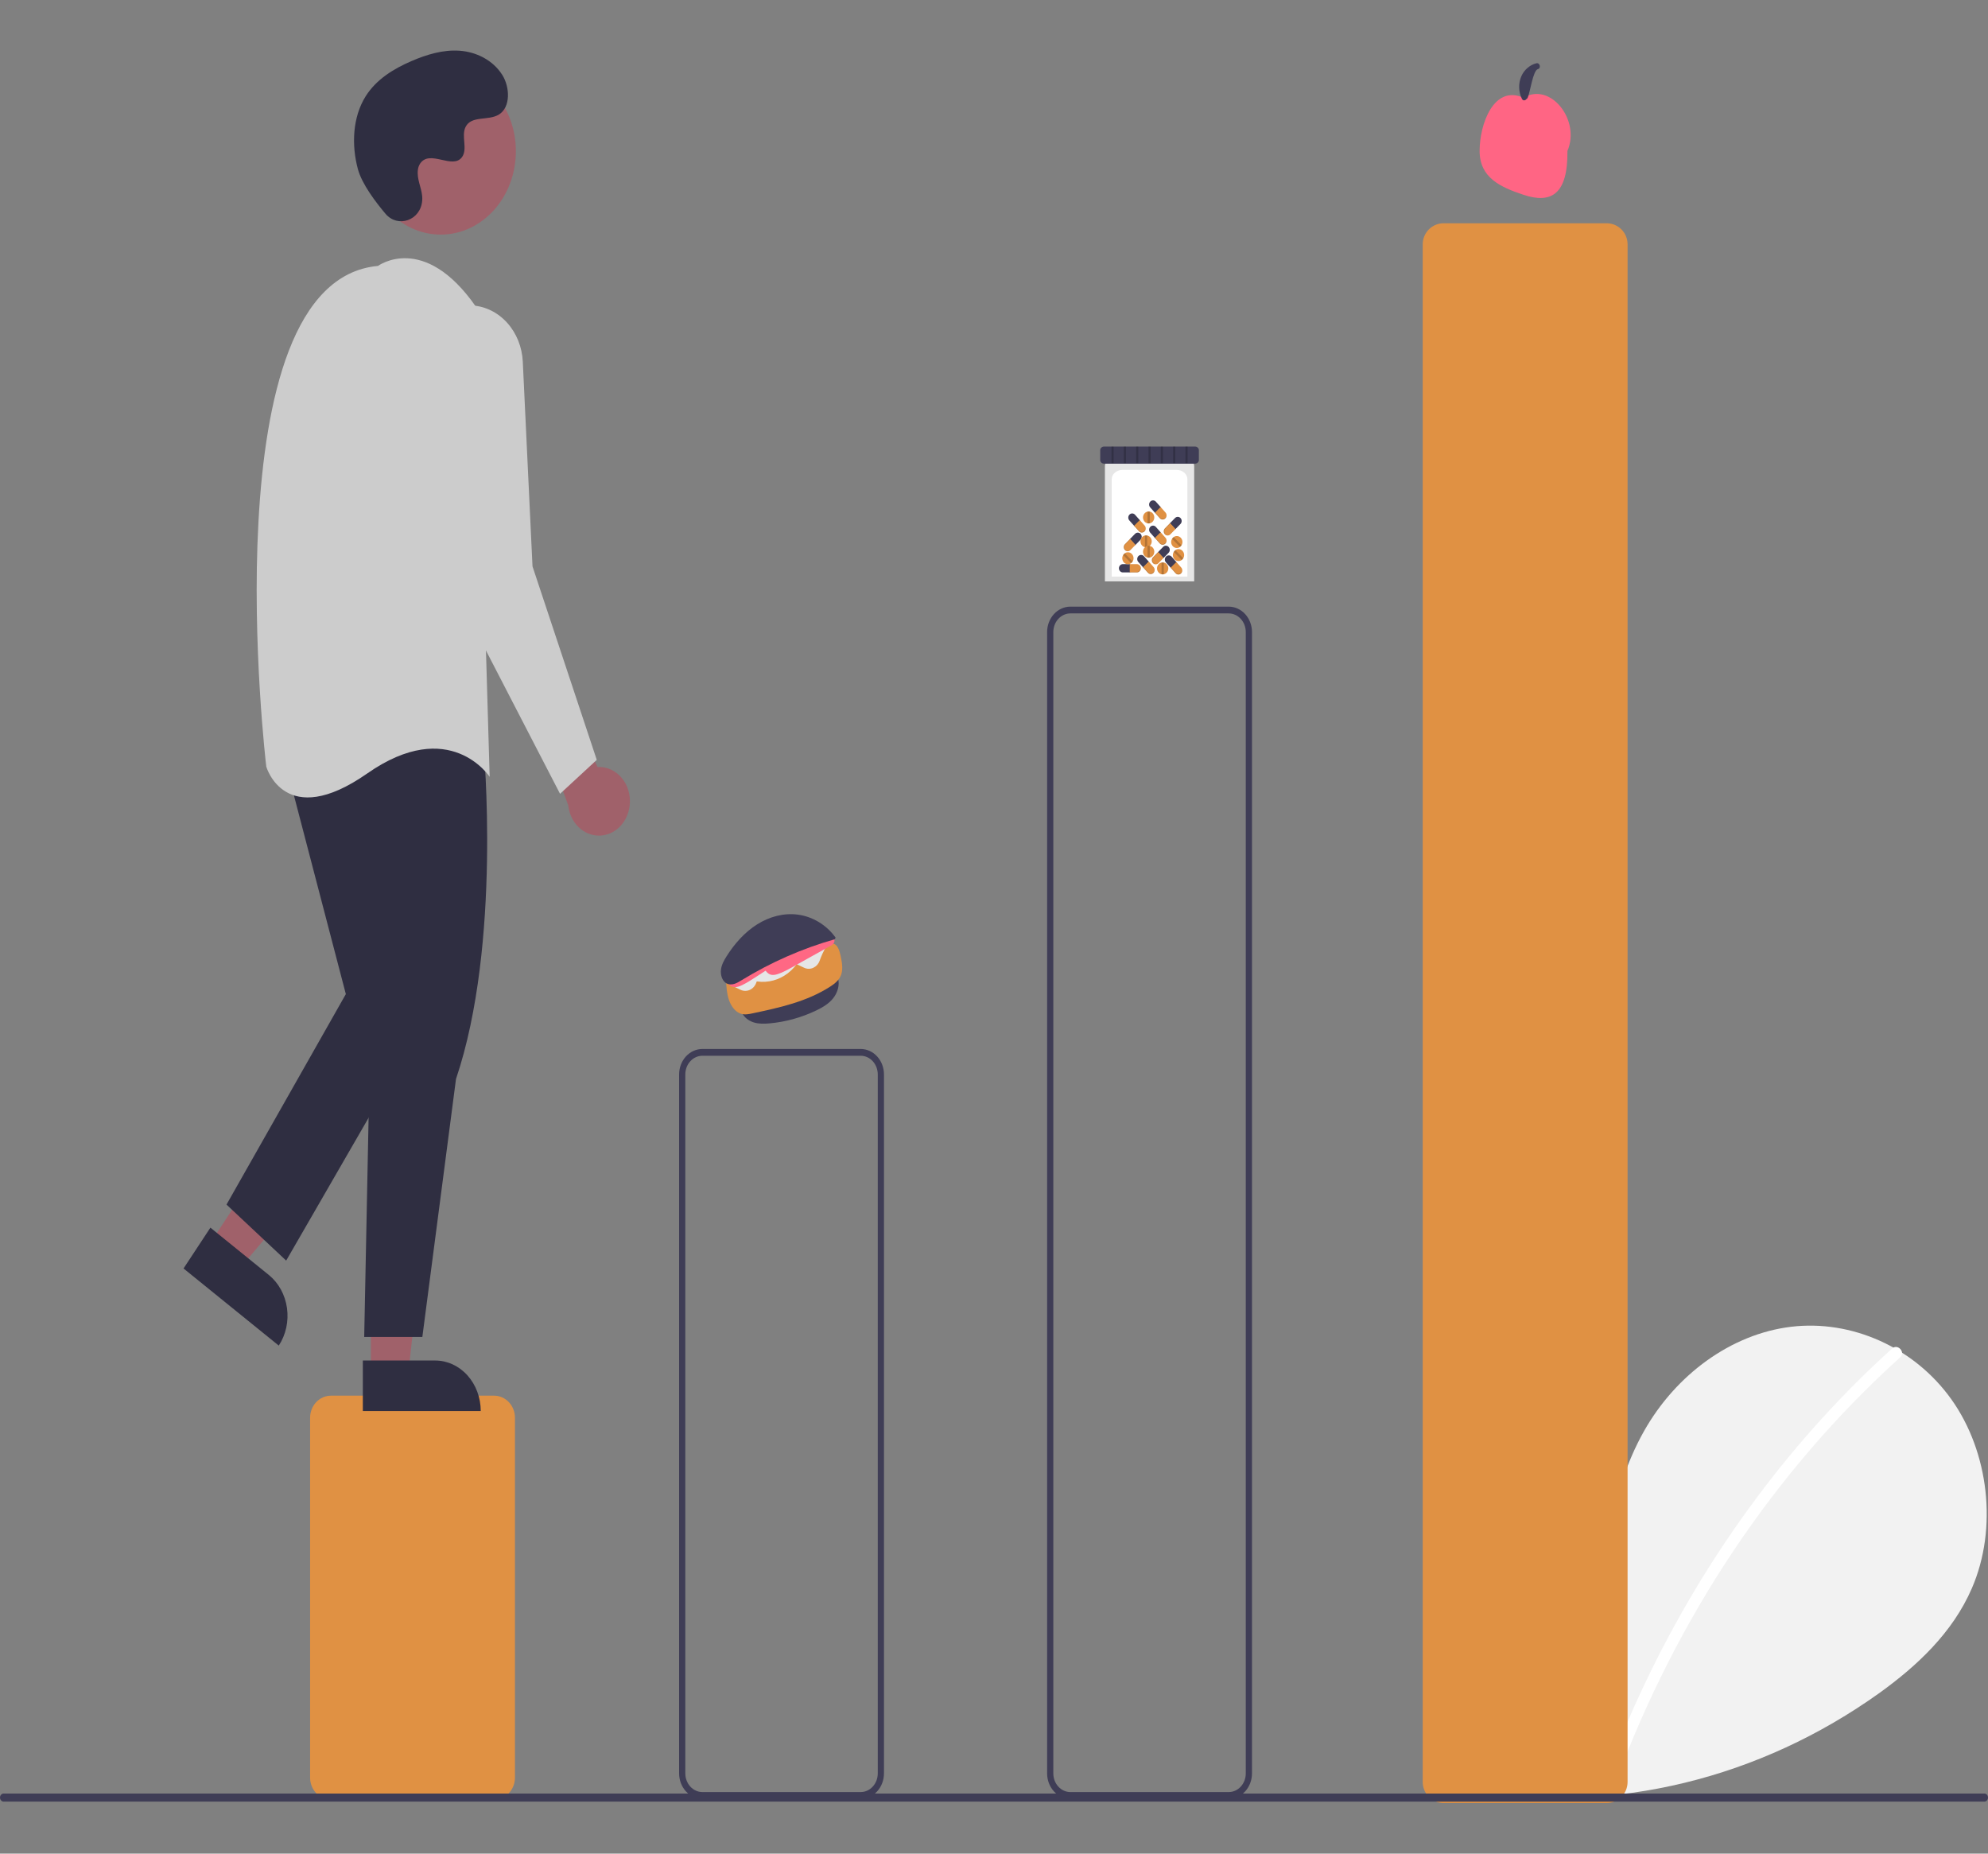 <svg width="472" height="440" viewBox="0 0 472 440" fill="none" xmlns="http://www.w3.org/2000/svg">
<rect x="0" y="0" width="472" height="440" fill="#808080" stroke="none"/>
<g clip-path="url(#clip0_313_3512)">
<path d="M352.094 423.003C345.561 416.88 341.593 407.207 342.634 397.79C343.674 388.373 350.12 379.716 358.481 377.717C366.842 375.717 376.374 381.252 378.913 390.312C380.311 372.846 381.921 354.648 390.293 339.774C397.874 326.306 411.004 316.669 425.234 314.945C439.464 313.22 454.446 319.732 463.32 332.19C472.195 344.647 474.368 362.758 468.152 377.061C463.574 387.597 455.138 395.438 446.299 401.817C417.739 422.257 383.484 430.569 349.838 425.224" fill="#F2F2F2"/>
<path d="M449.249 320.093C437.507 330.701 426.736 342.564 417.09 355.513C401.995 375.708 389.779 398.35 380.869 422.651C380.217 424.423 382.812 425.195 383.457 423.442C398.035 383.948 421.308 349.139 451.147 322.198C452.487 320.988 450.578 318.893 449.249 320.093Z" fill="white"/>
<path d="M117.325 427.194H78.564C77.254 427.193 75.998 426.64 75.072 425.658C74.146 424.676 73.625 423.345 73.624 421.956V336.537C73.625 335.148 74.146 333.817 75.072 332.835C75.998 331.853 77.254 331.301 78.564 331.299H117.325C118.634 331.301 119.89 331.853 120.816 332.835C121.742 333.817 122.263 335.148 122.265 336.537V421.956C122.263 423.345 121.742 424.676 120.816 425.658C119.89 426.64 118.634 427.193 117.325 427.194Z" fill="#E09143"/>
<path d="M204.35 427H166.764C165.299 426.998 163.894 426.361 162.857 425.229C161.821 424.096 161.238 422.561 161.237 420.959V255.041C161.238 253.439 161.821 251.904 162.857 250.771C163.894 249.639 165.299 249.002 166.764 249H204.35C205.816 249.002 207.221 249.639 208.257 250.771C209.293 251.904 209.876 253.439 209.878 255.041V420.959C209.876 422.561 209.293 424.096 208.257 425.229C207.221 426.361 205.816 426.998 204.35 427ZM166.764 250.611C165.689 250.612 164.659 251.079 163.899 251.91C163.139 252.74 162.712 253.866 162.711 255.041V420.959C162.712 422.134 163.139 423.26 163.899 424.09C164.659 424.921 165.689 425.388 166.764 425.389H204.35C205.425 425.388 206.455 424.921 207.215 424.09C207.975 423.26 208.403 422.134 208.404 420.959V255.041C208.403 253.866 207.975 252.74 207.215 251.91C206.455 251.079 205.425 250.612 204.35 250.611H166.764Z" fill="#3F3D56"/>
<path d="M291.724 427H254.138C252.673 426.998 251.268 426.362 250.231 425.232C249.195 424.102 248.612 422.569 248.611 420.97V150.03C248.612 148.431 249.195 146.898 250.231 145.768C251.268 144.638 252.673 144.002 254.138 144H291.724C293.19 144.002 294.595 144.638 295.631 145.768C296.667 146.898 297.25 148.431 297.252 150.03V420.97C297.25 422.569 296.667 424.102 295.631 425.232C294.595 426.362 293.19 426.998 291.724 427ZM254.138 145.608C253.063 145.609 252.033 146.076 251.273 146.905C250.513 147.734 250.086 148.857 250.085 150.03V420.97C250.086 422.143 250.513 423.266 251.273 424.095C252.033 424.924 253.063 425.391 254.138 425.392H291.724C292.799 425.391 293.829 424.924 294.589 424.095C295.349 423.266 295.777 422.143 295.778 420.97V150.03C295.777 148.857 295.349 147.734 294.589 146.905C293.829 146.076 292.799 145.609 291.724 145.608H254.138Z" fill="#3F3D56"/>
<path d="M381.487 428H342.726C341.417 427.998 340.161 427.472 339.235 426.535C338.309 425.599 337.788 424.329 337.786 423.005V57.995C337.788 56.671 338.309 55.401 339.235 54.465C340.161 53.528 341.417 53.002 342.726 53H381.487C382.797 53.002 384.053 53.528 384.979 54.465C385.905 55.401 386.426 56.671 386.427 57.995V423.005C386.426 424.329 385.905 425.599 384.979 426.535C384.053 427.472 382.797 427.998 381.487 428Z" fill="#E09143"/>
<path d="M149.502 191.185C149.637 190.01 149.537 188.816 149.211 187.688C148.884 186.56 148.339 185.526 147.613 184.657C146.887 183.788 145.998 183.106 145.008 182.66C144.019 182.213 142.954 182.013 141.887 182.072L128.972 155.794L126.066 167.076L134.914 191.159C135.123 193.14 135.98 194.967 137.323 196.294C138.665 197.621 140.4 198.356 142.198 198.359C143.996 198.362 145.733 197.634 147.079 196.312C148.425 194.989 149.287 193.165 149.502 191.185Z" fill="#A0616A"/>
<path d="M49.996 294.941L57.189 300.766L80.87 272.761L70.253 264.163L49.996 294.941Z" fill="#A0616A"/>
<path d="M66.186 319.41L43.577 301.102L49.955 291.413L63.828 302.647C66.145 304.523 67.695 307.343 68.137 310.487C68.58 313.63 67.878 316.84 66.186 319.41Z" fill="#2F2E41"/>
<path d="M88.054 325.776L96.962 325.775L101.199 287.668L88.053 287.669L88.054 325.776Z" fill="#A0616A"/>
<path d="M114.14 334.948L86.146 334.949L86.146 322.953L103.324 322.952C106.192 322.952 108.943 324.216 110.971 326.465C113 328.715 114.14 331.766 114.14 334.948Z" fill="#2F2E41"/>
<path d="M114.805 177.149C114.805 177.149 119.164 223.888 108.266 256.122L100.275 317.365H86.471L87.924 244.84L82.838 180.373C82.838 180.373 93.009 151.362 114.805 177.149Z" fill="#2F2E41"/>
<path d="M67.581 180.372L82.112 235.975L53.778 285.937L67.945 299.234L100.275 243.228L90.83 174.731L67.581 180.372Z" fill="#2F2E41"/>
<path d="M104.636 55.688C114.491 55.688 122.48 46.827 122.48 35.896C122.48 24.965 114.491 16.103 104.636 16.103C94.781 16.103 86.793 24.965 86.793 35.896C86.793 46.827 94.781 55.688 104.636 55.688Z" fill="#A0616A"/>
<path d="M89.74 63.123C89.74 63.123 100.638 55.065 112.989 72.793L116.258 184.402C116.258 184.402 106.813 169.897 87.197 183.596C67.581 197.295 63.222 181.984 63.222 181.984C63.222 181.984 49.418 66.749 89.74 63.123Z" fill="#CCCCCC"/>
<path d="M112.109 72.512C115.244 72.7 118.205 74.166 120.422 76.63C122.64 79.094 123.959 82.38 124.124 85.856L126.429 134.44L141.686 180.373L132.968 188.431L104.633 133.634L98.832 88.593C98.567 86.528 98.717 84.424 99.272 82.432C99.827 80.44 100.774 78.609 102.043 77.071C103.313 75.533 104.874 74.326 106.615 73.538C108.356 72.749 110.232 72.399 112.109 72.512Z" fill="#CCCCCC"/>
<path d="M91.525 50.742C94.442 54.188 99.86 52.338 100.24 47.63C100.27 47.264 100.267 46.896 100.233 46.531C100.037 44.445 98.951 42.552 99.211 40.349C99.27 39.801 99.454 39.279 99.746 38.832C102.07 35.379 107.527 40.376 109.721 37.251C111.066 35.334 109.485 32.316 110.517 30.174C111.88 27.347 115.915 28.742 118.446 27.194C121.262 25.471 121.094 20.679 119.24 17.764C116.98 14.21 113.016 12.313 109.102 12.04C105.188 11.766 101.301 12.94 97.647 14.519C93.496 16.314 89.379 18.794 86.824 22.843C83.717 27.768 83.418 34.388 84.972 40.146C85.917 43.648 89.143 47.927 91.525 50.742Z" fill="#2F2E41"/>
<path d="M471.135 427.658H0.865C0.636 427.657 0.417 427.556 0.255 427.376C0.093 427.196 0.002 426.953 0.002 426.699C0.002 426.445 0.093 426.201 0.255 426.021C0.417 425.841 0.636 425.74 0.865 425.739H471.135C471.364 425.74 471.583 425.841 471.745 426.021C471.907 426.201 471.997 426.445 471.997 426.699C471.997 426.953 471.907 427.196 471.745 427.376C471.583 427.556 471.364 427.657 471.135 427.658Z" fill="#3F3D56"/>
<path d="M176.129 240.33C176.677 241.54 177.808 242.348 179.003 242.709C180.198 243.069 181.462 243.035 182.698 242.924C186.535 242.582 190.318 241.533 193.838 239.836C195.287 239.137 196.727 238.301 197.776 237.008C198.825 235.715 199.425 233.878 198.967 232.227C191.472 235.451 183.775 238.122 175.948 240.214" fill="#3F3D56"/>
<path d="M172.375 232.625C172.458 234.204 172.547 235.816 173.052 237.312C173.556 238.808 174.559 240.195 175.873 240.627C176.798 240.93 177.759 240.737 178.68 240.541C185.037 239.193 191.511 237.797 197.098 234.203C198.186 233.503 199.295 232.64 199.743 231.274C200.192 229.907 199.885 228.33 199.575 226.861C199.328 225.693 198.903 224.305 197.907 224.011C197.331 223.841 196.756 224.119 196.229 224.387C188.662 228.228 180.703 231.107 172.526 232.957" fill="#E09143"/>
<path d="M188.571 228.603L190.901 229.712C192.35 230.402 194.037 229.641 194.607 228.036C195.003 226.922 195.495 225.849 196.074 224.835C193.711 226.445 191.154 227.72 188.489 228.617" fill="#E6E6E6"/>
<path d="M173.597 233.889L175.83 234.952C177.287 235.645 178.978 234.877 179.557 233.266C179.942 232.194 180.417 231.161 180.976 230.184C178.651 231.767 176.137 233.021 173.517 233.902" fill="#E6E6E6"/>
<path d="M177.004 232.131C181.935 234.478 187.695 232.289 190.212 227.115C190.576 226.367 190.964 225.632 191.375 224.914C186.848 227.998 181.951 230.439 176.848 232.156" fill="#E6E6E6"/>
<path d="M173.39 231.725C172.819 231.959 172.613 232.814 172.894 233.403C173.175 233.992 173.81 234.305 174.42 234.324C175.03 234.342 175.622 234.112 176.182 233.846C177.312 233.31 178.373 232.621 179.431 231.933L188.069 226.32C188.378 226.119 188.713 225.881 188.799 225.501C188.923 224.954 188.418 224.431 187.902 224.377C187.387 224.324 186.894 224.593 186.441 224.864C183.463 226.645 180.682 228.842 177.538 230.243C176.162 230.857 174.726 231.312 173.261 231.598" fill="#FF6884"/>
<path d="M182.013 227.269C181.416 227.412 181.141 228.559 181.38 229.491C181.619 230.422 182.237 231.079 182.853 231.308C183.469 231.537 184.087 231.406 184.674 231.215C185.859 230.828 186.988 230.199 188.113 229.573L197.293 224.458C197.621 224.276 197.979 224.048 198.096 223.536C198.264 222.799 197.793 221.887 197.275 221.639C196.758 221.391 196.238 221.611 195.758 221.846C192.605 223.389 189.619 225.591 186.328 226.539C184.886 226.954 183.397 227.124 181.892 227.045" fill="#FF6884"/>
<path d="M198.226 222.944C190.506 225.133 183.056 228.406 176.09 232.67C175.515 233.022 174.936 233.384 174.299 233.565C173.661 233.747 172.948 233.729 172.358 233.35C171.431 232.753 171.033 231.385 171.172 230.202C171.312 229.02 171.882 227.989 172.482 227.037C174.428 223.947 176.869 221.24 179.788 219.409C182.706 217.578 186.12 216.656 189.498 217.118C192.875 217.58 196.192 219.489 198.387 222.562" fill="#3F3D56"/>
<path d="M262.332 138H283.531V110.739C283.531 109.296 282.19 108.122 280.541 108.122H265.321C263.673 108.122 262.332 109.296 262.332 110.739V138Z" fill="#E6E6E6"/>
<path d="M263.947 136.873H281.916V113.766C281.916 112.543 280.779 111.547 279.382 111.547H266.481C265.084 111.547 263.947 112.543 263.947 113.766V136.873Z" fill="white"/>
<path d="M262.172 106C261.648 106 261.221 106.373 261.221 106.832V109.234C261.221 109.693 261.648 110.066 262.172 110.066H283.691C284.215 110.066 284.641 109.693 284.641 109.234V106.832C284.641 106.373 284.215 106 283.691 106H262.172Z" fill="#3F3D56"/>
<path d="M266.59 133.91C266.344 133.911 266.108 134.015 265.934 134.199C265.76 134.383 265.662 134.633 265.661 134.894C265.662 135.155 265.76 135.405 265.934 135.589C266.108 135.774 266.344 135.878 266.59 135.878H268.327V133.91H266.59Z" fill="#3F3D56"/>
<path d="M269.923 133.91H268.232V135.878H269.923C270.169 135.878 270.404 135.774 270.578 135.589C270.752 135.405 270.85 135.155 270.851 134.894C270.85 134.633 270.752 134.383 270.578 134.199C270.404 134.015 270.169 133.911 269.923 133.91Z" fill="#E09143"/>
<path opacity="0.2" d="M270.528 134.151C270.675 134.329 270.756 134.557 270.756 134.793C270.755 135.054 270.657 135.304 270.483 135.488C270.309 135.673 270.073 135.777 269.827 135.777H268.232V135.878H269.923C270.169 135.878 270.404 135.774 270.578 135.589C270.752 135.405 270.85 135.155 270.851 134.894C270.851 134.753 270.822 134.613 270.766 134.485C270.71 134.357 270.629 134.243 270.528 134.151Z" fill="black"/>
<path d="M274.431 119.084C274.262 118.895 274.029 118.784 273.783 118.777C273.537 118.769 273.299 118.865 273.119 119.043C272.941 119.223 272.836 119.47 272.829 119.73C272.822 119.991 272.912 120.244 273.08 120.435L274.272 121.775L275.623 120.425L274.431 119.084Z" fill="#3F3D56"/>
<path d="M276.717 121.655L275.558 120.351L274.207 121.702L275.366 123.006C275.536 123.195 275.769 123.305 276.015 123.313C276.26 123.321 276.499 123.225 276.679 123.047C276.857 122.867 276.961 122.62 276.969 122.359C276.976 122.099 276.886 121.846 276.717 121.655Z" fill="#E09143"/>
<path opacity="0.2" d="M276.968 122.288C276.946 122.523 276.845 122.742 276.683 122.904C276.503 123.082 276.264 123.178 276.019 123.17C275.773 123.163 275.54 123.052 275.37 122.863L274.276 121.632L274.207 121.702L275.366 123.006C275.536 123.195 275.769 123.305 276.015 123.313C276.26 123.321 276.499 123.225 276.679 123.047C276.775 122.95 276.851 122.832 276.901 122.701C276.951 122.57 276.974 122.429 276.968 122.288Z" fill="black"/>
<path d="M269.485 122.188C269.316 121.999 269.083 121.888 268.837 121.88C268.591 121.873 268.352 121.969 268.173 122.147C267.994 122.326 267.89 122.573 267.882 122.834C267.875 123.095 267.966 123.348 268.134 123.538L269.326 124.879L270.677 123.529L269.485 122.188Z" fill="#3F3D56"/>
<path d="M271.771 124.759L270.612 123.455L269.261 124.805L270.42 126.109C270.589 126.299 270.822 126.409 271.068 126.417C271.314 126.425 271.553 126.329 271.732 126.15C271.911 125.971 272.015 125.724 272.022 125.463C272.03 125.202 271.939 124.949 271.771 124.759Z" fill="#E09143"/>
<path opacity="0.2" d="M272.021 125.392C272 125.627 271.898 125.846 271.736 126.008C271.557 126.186 271.318 126.282 271.072 126.274C270.826 126.266 270.593 126.156 270.424 125.967L269.33 124.736L269.261 124.805L270.42 126.109C270.589 126.299 270.822 126.409 271.068 126.417C271.314 126.424 271.553 126.329 271.732 126.15C271.829 126.053 271.905 125.935 271.955 125.804C272.005 125.674 272.027 125.533 272.021 125.392Z" fill="black"/>
<path d="M274.431 125.078C274.262 124.888 274.029 124.778 273.783 124.77C273.537 124.762 273.299 124.858 273.119 125.037C272.941 125.216 272.836 125.463 272.829 125.724C272.822 125.984 272.912 126.238 273.08 126.428L274.272 127.768L275.623 126.418L274.431 125.078Z" fill="#3F3D56"/>
<path d="M276.717 127.649L275.558 126.345L274.207 127.695L275.366 128.999C275.536 129.188 275.769 129.299 276.015 129.306C276.26 129.314 276.499 129.218 276.679 129.04C276.857 128.861 276.961 128.613 276.969 128.353C276.976 128.092 276.886 127.839 276.717 127.649Z" fill="#E09143"/>
<path opacity="0.2" d="M276.968 128.281C276.946 128.516 276.845 128.735 276.683 128.897C276.503 129.076 276.264 129.171 276.019 129.164C275.773 129.156 275.54 129.045 275.37 128.856L274.276 127.626L274.207 127.695L275.366 128.999C275.536 129.188 275.769 129.299 276.015 129.306C276.26 129.314 276.499 129.218 276.679 129.04C276.775 128.943 276.851 128.825 276.901 128.694C276.951 128.563 276.974 128.422 276.968 128.281Z" fill="black"/>
<path d="M277.449 131.228C277.625 131.046 277.727 130.798 277.731 130.537C277.735 130.276 277.642 130.024 277.472 129.836C277.3 129.649 277.066 129.542 276.82 129.537C276.574 129.533 276.337 129.631 276.159 129.812L274.909 131.092L276.199 132.508L277.449 131.228Z" fill="#3F3D56"/>
<path d="M275.052 133.683L276.268 132.438L274.978 131.022L273.762 132.267C273.586 132.448 273.484 132.697 273.48 132.958C273.476 133.218 273.569 133.47 273.739 133.658C273.911 133.845 274.145 133.953 274.391 133.958C274.637 133.962 274.875 133.863 275.052 133.683Z" fill="#E09143"/>
<path opacity="0.2" d="M274.458 133.955C274.236 133.935 274.029 133.831 273.874 133.661C273.703 133.473 273.61 133.221 273.615 132.96C273.619 132.699 273.72 132.451 273.897 132.269L275.044 131.094L274.978 131.022L273.762 132.267C273.586 132.448 273.484 132.697 273.48 132.958C273.476 133.218 273.569 133.47 273.739 133.658C273.832 133.76 273.944 133.839 274.068 133.89C274.192 133.941 274.325 133.964 274.458 133.955Z" fill="black"/>
<path d="M270.787 128.124C270.963 127.942 271.065 127.694 271.069 127.433C271.073 127.173 270.98 126.921 270.81 126.732C270.638 126.545 270.404 126.438 270.158 126.433C269.912 126.429 269.674 126.528 269.497 126.708L268.247 127.988L269.537 129.404L270.787 128.124Z" fill="#3F3D56"/>
<path d="M268.39 130.579L269.605 129.334L268.315 127.918L267.1 129.163C266.923 129.345 266.822 129.593 266.818 129.854C266.813 130.115 266.906 130.367 267.077 130.555C267.248 130.742 267.483 130.849 267.729 130.854C267.975 130.858 268.212 130.76 268.39 130.579Z" fill="#E09143"/>
<path opacity="0.2" d="M267.796 130.852C267.574 130.831 267.366 130.727 267.212 130.557C267.041 130.369 266.948 130.117 266.952 129.856C266.956 129.596 267.058 129.347 267.234 129.165L268.381 127.991L268.315 127.918L267.1 129.163C266.923 129.345 266.822 129.593 266.818 129.854C266.813 130.115 266.906 130.367 267.077 130.555C267.17 130.656 267.282 130.735 267.406 130.786C267.53 130.838 267.663 130.86 267.796 130.852Z" fill="black"/>
<path d="M280.276 124.378C280.452 124.197 280.554 123.948 280.558 123.688C280.562 123.427 280.469 123.175 280.298 122.987C280.127 122.8 279.893 122.692 279.647 122.688C279.401 122.683 279.163 122.782 278.986 122.963L277.736 124.242L279.026 125.658L280.276 124.378Z" fill="#3F3D56"/>
<path d="M277.879 126.833L279.095 125.588L277.805 124.172L276.589 125.417C276.412 125.599 276.311 125.847 276.307 126.108C276.303 126.369 276.396 126.621 276.566 126.809C276.738 126.996 276.972 127.104 277.218 127.108C277.464 127.113 277.701 127.014 277.879 126.833Z" fill="#E09143"/>
<path opacity="0.2" d="M277.285 127.106C277.063 127.086 276.856 126.981 276.701 126.811C276.53 126.623 276.437 126.371 276.441 126.111C276.446 125.85 276.547 125.601 276.724 125.42L277.871 124.245L277.805 124.172L276.589 125.417C276.412 125.599 276.311 125.847 276.307 126.108C276.303 126.369 276.396 126.621 276.566 126.809C276.659 126.91 276.771 126.989 276.895 127.041C277.019 127.092 277.152 127.114 277.285 127.106Z" fill="black"/>
<path d="M278.167 132.141C277.998 131.952 277.764 131.841 277.519 131.834C277.273 131.826 277.034 131.922 276.854 132.1C276.676 132.28 276.572 132.527 276.564 132.787C276.557 133.048 276.647 133.301 276.816 133.491L278.008 134.832L279.359 133.482L278.167 132.141Z" fill="#3F3D56"/>
<path d="M280.453 134.712L279.293 133.408L277.942 134.759L279.102 136.062C279.271 136.252 279.504 136.362 279.75 136.37C279.996 136.378 280.235 136.282 280.414 136.104C280.593 135.924 280.697 135.677 280.704 135.416C280.711 135.156 280.621 134.903 280.453 134.712Z" fill="#E09143"/>
<path opacity="0.2" d="M280.703 135.345C280.681 135.58 280.58 135.799 280.418 135.961C280.239 136.139 280 136.235 279.754 136.227C279.508 136.22 279.275 136.109 279.106 135.92L278.012 134.689L277.942 134.759L279.102 136.062C279.271 136.252 279.504 136.362 279.75 136.37C279.996 136.378 280.235 136.282 280.414 136.104C280.511 136.007 280.587 135.889 280.637 135.758C280.686 135.627 280.709 135.486 280.703 135.345Z" fill="black"/>
<path d="M271.605 132.034C271.436 131.845 271.203 131.734 270.957 131.727C270.711 131.719 270.472 131.815 270.293 131.993C270.114 132.173 270.01 132.42 270.003 132.68C269.995 132.941 270.086 133.194 270.254 133.384L271.446 134.725L272.797 133.375L271.605 132.034Z" fill="#3F3D56"/>
<path d="M273.891 134.605L272.732 133.301L271.381 134.652L272.54 135.955C272.709 136.145 272.942 136.255 273.188 136.263C273.434 136.271 273.673 136.175 273.853 135.997C274.031 135.817 274.135 135.57 274.143 135.309C274.15 135.049 274.059 134.795 273.891 134.605Z" fill="#E09143"/>
<path opacity="0.2" d="M274.141 135.238C274.12 135.473 274.018 135.692 273.857 135.854C273.677 136.032 273.438 136.128 273.192 136.12C272.946 136.113 272.713 136.002 272.544 135.813L271.45 134.582L271.381 134.652L272.54 135.955C272.709 136.145 272.942 136.255 273.188 136.263C273.434 136.271 273.673 136.175 273.853 135.997C273.949 135.9 274.025 135.782 274.075 135.651C274.125 135.52 274.147 135.379 274.141 135.238Z" fill="black"/>
<path d="M273.452 128.503C273.452 128.83 273.346 129.148 273.15 129.401C272.955 129.655 272.683 129.829 272.381 129.894C272.204 129.932 272.022 129.932 271.846 129.894C271.543 129.829 271.271 129.654 271.076 129.401C270.881 129.147 270.774 128.83 270.774 128.503C270.774 128.176 270.881 127.859 271.076 127.605C271.271 127.352 271.543 127.178 271.846 127.112C272.022 127.074 272.204 127.074 272.381 127.112C272.683 127.177 272.955 127.352 273.15 127.605C273.346 127.859 273.452 128.176 273.452 128.503Z" fill="#E09143"/>
<path opacity="0.2" d="M272.381 127.112V129.894C272.204 129.932 272.022 129.932 271.845 129.894V127.112C272.022 127.074 272.204 127.074 272.381 127.112Z" fill="black"/>
<path d="M274.058 122.831C274.058 123.158 273.951 123.475 273.756 123.729C273.561 123.982 273.289 124.157 272.987 124.222C272.81 124.26 272.628 124.26 272.451 124.222C272.149 124.156 271.877 123.982 271.682 123.729C271.487 123.475 271.38 123.158 271.38 122.831C271.38 122.504 271.487 122.186 271.682 121.933C271.877 121.68 272.149 121.505 272.451 121.44C272.628 121.402 272.81 121.402 272.987 121.44C273.289 121.505 273.561 121.679 273.756 121.933C273.951 122.186 274.058 122.504 274.058 122.831Z" fill="#E09143"/>
<path opacity="0.2" d="M272.986 121.44V124.222C272.81 124.26 272.628 124.26 272.451 124.222V121.44C272.628 121.402 272.81 121.402 272.986 121.44Z" fill="black"/>
<path d="M274.058 130.965C274.058 131.292 273.951 131.609 273.756 131.863C273.561 132.116 273.289 132.29 272.987 132.356C272.81 132.394 272.628 132.394 272.451 132.356C272.149 132.29 271.877 132.116 271.682 131.862C271.487 131.609 271.38 131.292 271.38 130.965C271.38 130.637 271.487 130.32 271.682 130.067C271.877 129.813 272.149 129.639 272.451 129.574C272.628 129.536 272.81 129.536 272.987 129.574C273.289 129.639 273.561 129.813 273.756 130.067C273.951 130.32 274.058 130.637 274.058 130.965Z" fill="#E09143"/>
<path opacity="0.2" d="M272.986 129.574V132.356C272.81 132.394 272.628 132.394 272.451 132.356V129.574C272.628 129.536 272.81 129.536 272.986 129.574Z" fill="black"/>
<path d="M277.389 134.925C277.389 135.252 277.282 135.569 277.087 135.822C276.892 136.076 276.62 136.25 276.318 136.316C276.141 136.353 275.959 136.353 275.782 136.316C275.48 136.25 275.208 136.076 275.013 135.822C274.818 135.569 274.711 135.252 274.711 134.924C274.711 134.597 274.818 134.28 275.013 134.027C275.208 133.773 275.48 133.599 275.782 133.533C275.959 133.496 276.141 133.496 276.318 133.533C276.62 133.599 276.892 133.773 277.087 134.027C277.282 134.28 277.389 134.597 277.389 134.925Z" fill="#E09143"/>
<path opacity="0.2" d="M276.318 133.533V136.316C276.141 136.353 275.959 136.353 275.782 136.316V133.533C275.959 133.496 276.141 133.496 276.318 133.533Z" fill="black"/>
<path d="M280.332 127.639C280.554 127.866 280.696 128.167 280.733 128.492C280.769 128.817 280.699 129.145 280.534 129.422C280.437 129.583 280.31 129.722 280.162 129.831C279.908 130.016 279.601 130.102 279.293 130.076C278.985 130.049 278.696 129.91 278.474 129.683C278.252 129.456 278.11 129.154 278.073 128.829C278.037 128.504 278.107 128.176 278.272 127.9C278.369 127.739 278.496 127.6 278.644 127.491C278.898 127.306 279.205 127.219 279.513 127.246C279.821 127.273 280.11 127.412 280.332 127.639Z" fill="#E09143"/>
<path opacity="0.2" d="M278.644 127.491L280.533 129.422C280.436 129.583 280.31 129.722 280.162 129.831L278.272 127.9C278.369 127.739 278.496 127.6 278.644 127.491Z" fill="black"/>
<path d="M280.736 130.742C280.958 130.97 281.099 131.271 281.136 131.596C281.173 131.921 281.102 132.249 280.937 132.525C280.84 132.687 280.714 132.826 280.565 132.934C280.311 133.12 280.004 133.206 279.697 133.179C279.389 133.152 279.1 133.014 278.877 132.787C278.655 132.559 278.514 132.258 278.477 131.933C278.44 131.608 278.511 131.28 278.676 131.004C278.773 130.842 278.899 130.703 279.048 130.595C279.302 130.409 279.609 130.323 279.916 130.35C280.224 130.377 280.513 130.515 280.736 130.742Z" fill="#E09143"/>
<path opacity="0.2" d="M279.048 130.595L280.937 132.525C280.84 132.687 280.714 132.826 280.565 132.934L278.676 131.004C278.773 130.842 278.899 130.703 279.048 130.595Z" fill="black"/>
<path d="M268.723 131.492C268.945 131.719 269.086 132.02 269.123 132.345C269.16 132.67 269.09 132.998 268.924 133.275C268.827 133.436 268.701 133.575 268.552 133.683C268.298 133.869 267.991 133.955 267.684 133.928C267.376 133.901 267.087 133.763 266.864 133.536C266.642 133.309 266.501 133.007 266.464 132.682C266.427 132.357 266.498 132.029 266.663 131.753C266.76 131.591 266.886 131.453 267.035 131.344C267.289 131.158 267.596 131.072 267.904 131.099C268.211 131.126 268.501 131.264 268.723 131.492Z" fill="#E09143"/>
<path opacity="0.2" d="M267.035 131.344L268.924 133.275C268.827 133.436 268.701 133.575 268.552 133.683L266.663 131.753C266.76 131.592 266.886 131.453 267.035 131.344Z" fill="black"/>
<path opacity="0.2" d="M264.401 106H263.897V109.96H264.401V106Z" fill="black"/>
<path opacity="0.2" d="M267.329 106H266.824V109.96H267.329V106Z" fill="black"/>
<path opacity="0.2" d="M270.256 106H269.752V109.96H270.256V106Z" fill="black"/>
<path opacity="0.2" d="M273.184 106H272.679V109.96H273.184V106Z" fill="black"/>
<path opacity="0.2" d="M276.111 106H275.606V109.96H276.111V106Z" fill="black"/>
<path opacity="0.2" d="M279.039 106H278.534V109.96H279.039V106Z" fill="black"/>
<path opacity="0.2" d="M281.966 106H281.461V109.96H281.966V106Z" fill="black"/>
<path d="M372.146 35.823C372.276 46.198 368.237 48.415 361.722 46.244C356.21 44.407 351.298 42.184 351.298 35.823C351.298 29.462 354.648 20.055 361.722 23.208C368.051 19.369 375.321 28.468 372.146 35.823Z" fill="#FF6584"/>
<path d="M361.347 23.467C360.515 21.794 360.458 19.75 361.23 18.038C361.919 16.512 363.282 15.376 364.784 15.019C365.602 14.824 365.951 16.212 365.131 16.407C363.964 16.684 363.28 21.99 362.721 23.163C362.118 24.424 361.856 21.502 362.472 22.74C362.876 23.553 361.751 24.28 361.347 23.467Z" fill="#3F3D56"/>
</g>
<defs>
<clipPath id="clip0_313_3512">
<rect width="472" height="416" fill="white" transform="translate(0 12)"/>
</clipPath>
</defs>
</svg>
